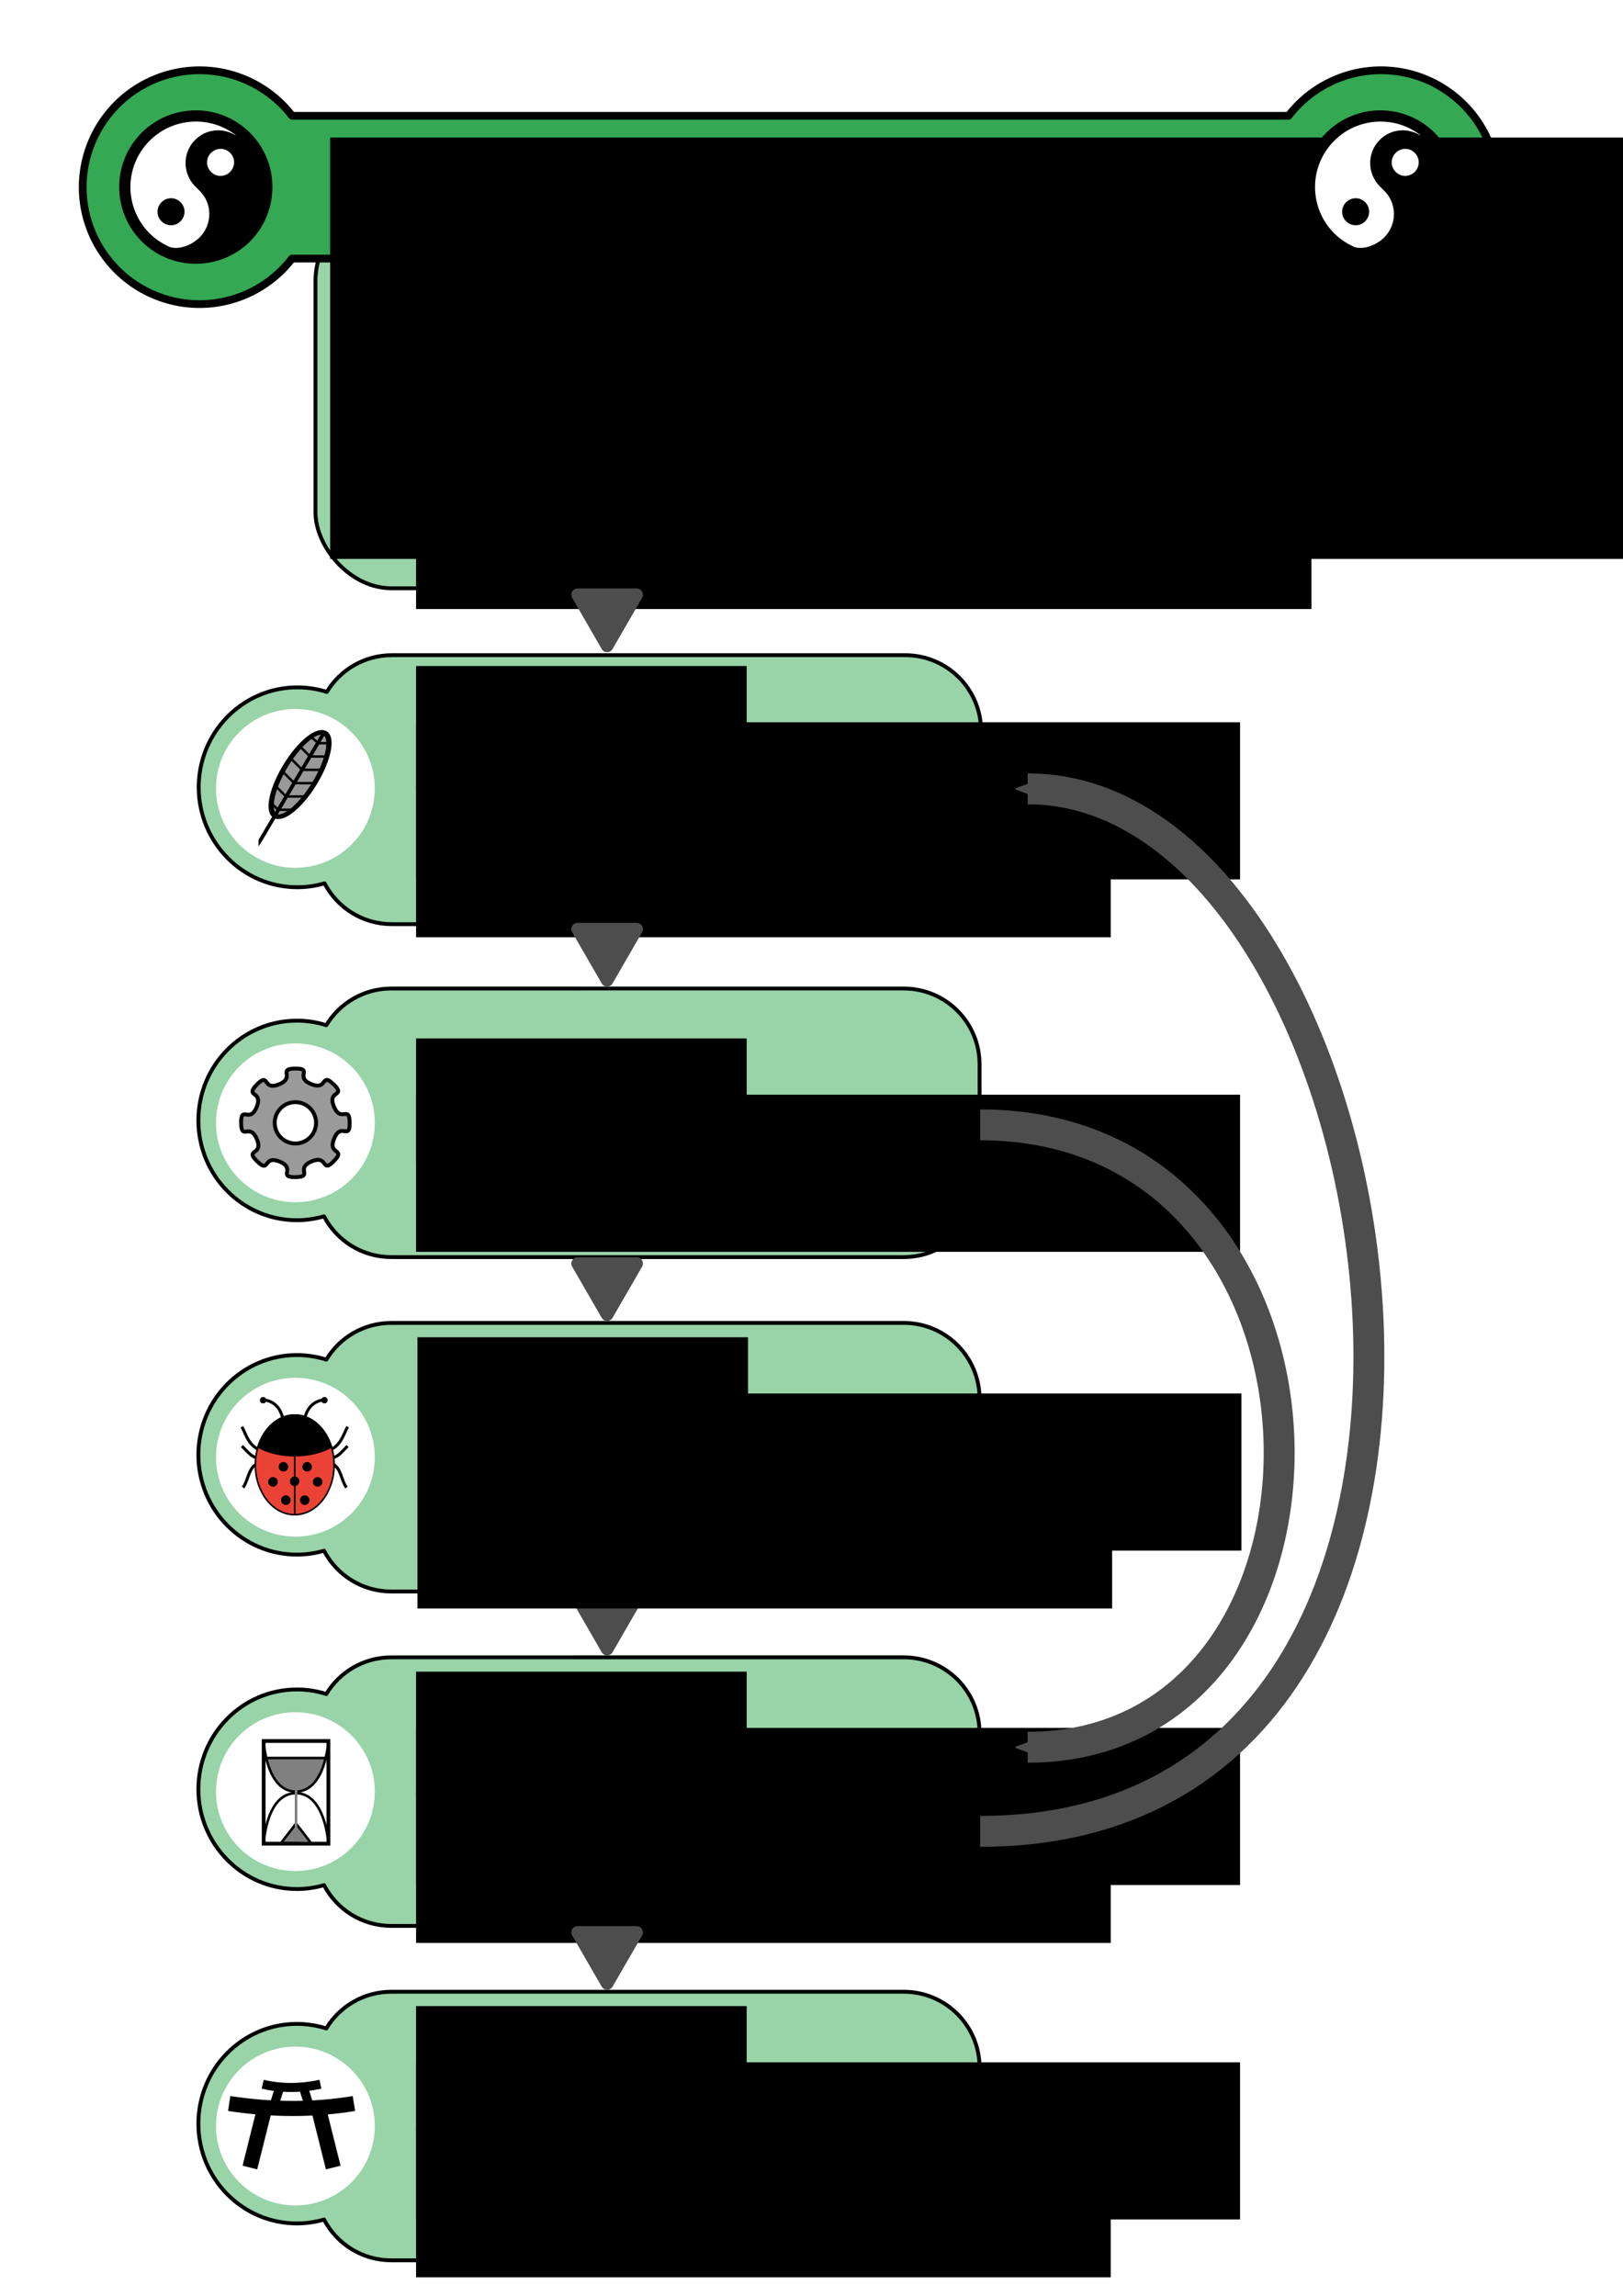 <?xml version="1.0" encoding="UTF-8" standalone="no"?>
<!-- Created with Inkscape (http://www.inkscape.org/) -->

<svg
   xmlns:dc="http://purl.org/dc/elements/1.1/"
   xmlns:cc="http://creativecommons.org/ns#"
   xmlns:rdf="http://www.w3.org/1999/02/22-rdf-syntax-ns#"
   xmlns:svg="http://www.w3.org/2000/svg"
   xmlns="http://www.w3.org/2000/svg"
   xmlns:sodipodi="http://sodipodi.sourceforge.net/DTD/sodipodi-0.dtd"
   xmlns:inkscape="http://www.inkscape.org/namespaces/inkscape"
   width="210mm"
   height="297mm"
   viewBox="0 0 210 297"
   version="1.1"
   id="svg1642"
   inkscape:version="0.92.5 (2060ec1f9f, 2020-04-08)"
   sodipodi:docname="zen_live_code.svg"
   inkscape:export-filename="/home/kristian/projects/online_teaching_survival_guide/images/zen_live_code.png"
   inkscape:export-xdpi="145.14"
   inkscape:export-ydpi="145.14">
  <defs
     id="defs1636">
    <marker
       inkscape:stockid="Arrow2Send"
       orient="auto"
       refY="0.0"
       refX="0.0"
       id="marker8808"
       style="overflow:visible;"
       inkscape:isstock="true">
      <path
         id="path8806"
         style="fill-rule:evenodd;stroke-width:0.625;stroke-linejoin:round;stroke:#4d4d4d;stroke-opacity:1;fill:#4d4d4d;fill-opacity:1"
         d="M 8.719,4.034 L -2.207,0.016 L 8.719,-4.002 C 6.973,-1.63 6.983,1.616 8.719,4.034 z "
         transform="scale(0.3) rotate(180) translate(-2.3,0)" />
    </marker>
    <marker
       inkscape:stockid="Arrow2Send"
       orient="auto"
       refY="0.0"
       refX="0.0"
       id="marker7002"
       style="overflow:visible;"
       inkscape:isstock="true">
      <path
         id="path7000"
         style="fill-rule:evenodd;stroke-width:0.625;stroke-linejoin:round;stroke:#4d4d4d;stroke-opacity:1;fill:#4d4d4d;fill-opacity:1"
         d="M 8.719,4.034 L -2.207,0.016 L 8.719,-4.002 C 6.973,-1.63 6.983,1.616 8.719,4.034 z "
         transform="scale(0.3) rotate(180) translate(-2.3,0)" />
    </marker>
    <marker
       inkscape:stockid="Arrow2Mend"
       orient="auto"
       refY="0.0"
       refX="0.0"
       id="Arrow2Mend"
       style="overflow:visible;"
       inkscape:isstock="true">
      <path
         id="path3723"
         style="fill-rule:evenodd;stroke-width:0.625;stroke-linejoin:round;stroke:#000000;stroke-opacity:1;fill:#000000;fill-opacity:1"
         d="M 8.719,4.034 L -2.207,0.016 L 8.719,-4.002 C 6.973,-1.63 6.983,1.616 8.719,4.034 z "
         transform="scale(0.6) rotate(180) translate(0,0)" />
    </marker>
  </defs>
  <sodipodi:namedview
     id="base"
     pagecolor="#ffffff"
     bordercolor="#666666"
     borderopacity="1.0"
     inkscape:pageopacity="0.0"
     inkscape:pageshadow="2"
     inkscape:zoom="0.49497475"
     inkscape:cx="137.87738"
     inkscape:cy="476.91359"
     inkscape:document-units="mm"
     inkscape:current-layer="layer1"
     showgrid="false"
     inkscape:window-width="1848"
     inkscape:window-height="1016"
     inkscape:window-x="72"
     inkscape:window-y="27"
     inkscape:window-maximized="1" />
  <g
     inkscape:label="Layer 1"
     inkscape:groupmode="layer"
     id="layer1">
    <path
       sodipodi:type="star"
       style="fill:#4d4d4d;fill-opacity:1;stroke:#4d4d4d;stroke-width:1.612;stroke-linecap:round;stroke-linejoin:round;stroke-miterlimit:4;stroke-dasharray:none;stroke-dashoffset:0;stroke-opacity:1"
       id="path10904"
       sodipodi:sides="3"
       sodipodi:cx="78.557396"
       sodipodi:cy="208.92792"
       sodipodi:r1="4.4195652"
       sodipodi:r2="2.2097826"
       sodipodi:arg1="1.5707963"
       sodipodi:arg2="2.6179939"
       inkscape:flatsided="true"
       inkscape:rounded="0"
       inkscape:randomized="0"
       d="m 78.557,213.347 -3.827,-6.629 7.655,0 z"
       inkscape:transform-center-x="-4.4521409e-06"
       inkscape:transform-center-y="1.0800272" />
    <g
       id="g3484"
       transform="translate(0,-6.9936115e-6)">
      <rect
         ry="9.819"
         y="26.523"
         x="40.821"
         height="49.578"
         width="122.543"
         id="rect2872"
         style="fill:#34a853;fill-opacity:0.502;stroke:#000000;stroke-width:0.5;stroke-linecap:round;stroke-linejoin:round;stroke-miterlimit:4;stroke-dasharray:none;stroke-dashoffset:0;stroke-opacity:1" />
      <g
         id="g3502"
         transform="translate(0,-7.617)">
        <flowRoot
           xml:space="preserve"
           id="flowRoot2874"
           style="font-style:normal;font-weight:normal;font-size:40px;line-height:1.25;font-family:sans-serif;letter-spacing:0px;word-spacing:0px;fill:#000000;fill-opacity:1;stroke:none"
           transform="matrix(0.265,0,0,0.265,3.39,-2.74)"><flowRegion
             id="flowRegion2876"><rect
               id="rect2878"
               width="161.429"
               height="61.071"
               x="190.357"
               y="173.234" /></flowRegion><flowPara
             id="flowPara2880"
             style="font-weight:bold;font-size:21.333px">Start</flowPara></flowRoot>        <flowRoot
           transform="matrix(0.265,0,0,0.265,3.39,4.536)"
           style="font-style:normal;font-weight:normal;font-size:40px;line-height:1.25;font-family:sans-serif;letter-spacing:0px;word-spacing:0px;fill:#000000;fill-opacity:1;stroke:none"
           id="flowRoot2888"
           xml:space="preserve"><flowRegion
             id="flowRegion2884"><rect
               y="173.234"
               x="190.357"
               height="76.706"
               width="402.33"
               id="rect2882" /></flowRegion><flowPara
             style="font-weight:normal;font-size:21.333px"
             id="flowPara2886">with an empty or incomplete</flowPara></flowRoot>        <flowRoot
           xml:space="preserve"
           id="flowRoot2896"
           style="font-style:normal;font-weight:normal;font-size:40px;line-height:1.25;font-family:sans-serif;letter-spacing:0px;word-spacing:0px;fill:#000000;fill-opacity:1;stroke:none"
           transform="matrix(0.265,0,0,0.265,3.39,12.827)"><flowRegion
             id="flowRegion2892"><rect
               id="rect2890"
               width="339.195"
               height="73.676"
               x="190.357"
               y="173.234" /></flowRegion><flowPara
             id="flowPara2894"
             style="font-weight:normal;font-size:21.333px">program file / notebook.</flowPara></flowRoot>        <flowRoot
           transform="matrix(0.265,0,0,0.265,3.39,20.572)"
           style="font-style:normal;font-weight:normal;font-size:40px;line-height:1.25;font-family:sans-serif;letter-spacing:0px;word-spacing:0px;fill:#000000;fill-opacity:1;stroke:none"
           id="flowRoot2904"
           xml:space="preserve"><flowRegion
             id="flowRegion2900"><rect
               y="173.234"
               x="190.357"
               height="75.191"
               width="437.18"
               id="rect2898" /></flowRegion><flowPara
             style="font-weight:normal;font-size:21.333px"
             id="flowPara2902">Share code + data with students.</flowPara></flowRoot>      </g>
    </g>
    <path
       style="fill:#34a853;fill-opacity:1;stroke:#000000;stroke-width:3.78;stroke-linecap:round;stroke-linejoin:round;stroke-miterlimit:4;stroke-dasharray:none;stroke-dashoffset:0;stroke-opacity:1"
       d="M 97.463 34.311 A 57.074 57.074 0 0 0 40.389 91.385 A 57.074 57.074 0 0 0 97.463 148.457 A 57.074 57.074 0 0 0 142.572 126.234 L 629.104 126.234 A 57.074 57.074 0 0 0 674.26 148.457 A 57.074 57.074 0 0 0 731.332 91.385 A 57.074 57.074 0 0 0 674.26 34.311 A 57.074 57.074 0 0 0 629.15 56.533 L 142.619 56.533 A 57.074 57.074 0 0 0 97.463 34.311 z "
       transform="scale(0.265)"
       id="rect2200" />
    <flowRoot
       xml:space="preserve"
       id="flowRoot2190"
       style="font-style:normal;font-weight:normal;font-size:40px;line-height:1.25;font-family:sans-serif;letter-spacing:0px;word-spacing:0px;fill:#000000;fill-opacity:1;stroke:none"
       transform="matrix(0.265,0,0,0.265,38.932,4.249)"><flowRegion
         id="flowRegion2192"><rect
           id="rect2194"
           width="751.429"
           height="205.714"
           x="14.286"
           y="51.091" /></flowRegion><flowPara
         id="flowPara2196"
         style="font-weight:bold;font-size:32px">Zen Guide to Live Coding</flowPara></flowRoot>    <g
       id="g2860"
       transform="translate(1.134,-43.012)">
      <ellipse
         cy="67.176"
         cx="177.479"
         id="path2854"
         style="fill:#ffffff;fill-opacity:1;stroke:none;stroke-width:0.984;stroke-linecap:round;stroke-linejoin:round;stroke-miterlimit:4;stroke-dasharray:none;stroke-dashoffset:0;stroke-opacity:1"
         rx="9.543"
         ry="9.661" />
      <g
         id="g2277"
         transform="matrix(0.265,0,0,0.265,164.242,53.908)">
        <path
           id="path2273"
           d="m 33.2,57.6 c -2.6,2.6 -2.6,6.8 0,9.3 2.6,2.6 6.8,2.6 9.3,0 2.6,-2.6 2.6,-6.8 0,-9.3 C 40,55 35.8,55 33.2,57.6 Z"
           inkscape:connector-curvature="0" />
        <path
           id="path2275"
           d="m 23.5,23.7 c -14.6,14.6 -14.6,38.3 0,53 14.6,14.6 38.3,14.6 53,0 C 91,62 91,38.3 76.4,23.7 61.8,9.1 38.1,9.1 23.5,23.7 Z m 43.2,19.1 c -2.6,2.6 -6.8,2.6 -9.3,0 -2.6,-2.6 -2.6,-6.8 0,-9.3 2.6,-2.6 6.8,-2.6 9.3,0 2.6,2.5 2.6,6.7 0,9.3 z M 49.6,27.2 c -6.2,6.2 -6.2,16.3 0,22.6 0.4,0.4 1.9,1.9 2.3,2.3 6.2,6.2 6.2,16.3 0,22.6 -3.9,3.9 -10.1,6.2 -14.6,4.8 -3.6,-1.6 -7,-3.8 -9.9,-6.7 -12.5,-12.5 -12.5,-32.7 0,-45.2 11.5,-11.5 29.5,-12.4 42,-2.8 l -0.1,0.1 C 63.1,21.1 54.9,21.8 49.6,27.2 Z"
           inkscape:connector-curvature="0" />
      </g>
    </g>
    <g
       transform="translate(-152.145,-43.012)"
       id="g2870">
      <ellipse
         ry="9.661"
         rx="9.543"
         style="fill:#ffffff;fill-opacity:1;stroke:none;stroke-width:0.984;stroke-linecap:round;stroke-linejoin:round;stroke-miterlimit:4;stroke-dasharray:none;stroke-dashoffset:0;stroke-opacity:1"
         id="ellipse2862"
         cx="177.479"
         cy="67.176" />
      <g
         transform="matrix(0.265,0,0,0.265,164.242,53.908)"
         id="g2868">
        <path
           inkscape:connector-curvature="0"
           d="m 33.2,57.6 c -2.6,2.6 -2.6,6.8 0,9.3 2.6,2.6 6.8,2.6 9.3,0 2.6,-2.6 2.6,-6.8 0,-9.3 C 40,55 35.8,55 33.2,57.6 Z"
           id="path2864" />
        <path
           inkscape:connector-curvature="0"
           d="m 23.5,23.7 c -14.6,14.6 -14.6,38.3 0,53 14.6,14.6 38.3,14.6 53,0 C 91,62 91,38.3 76.4,23.7 61.8,9.1 38.1,9.1 23.5,23.7 Z m 43.2,19.1 c -2.6,2.6 -6.8,2.6 -9.3,0 -2.6,-2.6 -2.6,-6.8 0,-9.3 2.6,-2.6 6.8,-2.6 9.3,0 2.6,2.5 2.6,6.7 0,9.3 z M 49.6,27.2 c -6.2,6.2 -6.2,16.3 0,22.6 0.4,0.4 1.9,1.9 2.3,2.3 6.2,6.2 6.2,16.3 0,22.6 -3.9,3.9 -10.1,6.2 -14.6,4.8 -3.6,-1.6 -7,-3.8 -9.9,-6.7 -12.5,-12.5 -12.5,-32.7 0,-45.2 11.5,-11.5 29.5,-12.4 42,-2.8 l -0.1,0.1 C 63.1,21.1 54.9,21.8 49.6,27.2 Z"
           id="path2866" />
      </g>
    </g>
    <g
       id="g3381"
       transform="translate(0,0.062)">
      <path
         style="fill:#34a853;fill-opacity:0.502;stroke:#000000;stroke-width:0.5;stroke-linecap:round;stroke-linejoin:round;stroke-miterlimit:4;stroke-dasharray:none;stroke-dashoffset:0;stroke-opacity:1"
         d="m 50.64,127.819 c -3.581,0 -6.702,1.898 -8.418,4.747 -1.231,-0.39 -2.513,-0.589 -3.803,-0.59 -7.041,2e-4 -12.75,5.779 -12.75,12.908 -2.61e-4,7.129 5.708,12.908 12.75,12.908 1.187,-0.002 2.368,-0.171 3.509,-0.504 1.635,3.139 4.913,5.275 8.711,5.275 h 66.288 c 5.44,0 9.82,-4.38 9.82,-9.82 v -15.106 c 0,-5.44 -4.38,-9.819 -9.82,-9.819 z"
         id="path3310"
         inkscape:connector-curvature="0"
         sodipodi:nodetypes="scccccssssss" />
      <g
         transform="translate(0,9.243)"
         id="g3320">
        <flowRoot
           xml:space="preserve"
           id="flowRoot2965"
           style="font-style:normal;font-weight:normal;font-size:40px;line-height:1.25;font-family:sans-serif;letter-spacing:0px;word-spacing:0px;fill:#000000;fill-opacity:1;stroke:none"
           transform="matrix(0.265,0,0,0.265,3.39,79.128)"><flowRegion
             id="flowRegion2961"><rect
               id="rect2959"
               width="161.429"
               height="61.071"
               x="190.357"
               y="173.234" /></flowRegion><flowPara
             id="flowPara2963"
             style="font-weight:bold;font-size:21.333px">Run</flowPara></flowRoot>        <flowRoot
           transform="matrix(0.265,0,0,0.265,3.39,86.404)"
           style="font-style:normal;font-weight:normal;font-size:40px;line-height:1.25;font-family:sans-serif;letter-spacing:0px;word-spacing:0px;fill:#000000;fill-opacity:1;stroke:none"
           id="flowRoot2973"
           xml:space="preserve"><flowRegion
             id="flowRegion2969"><rect
               y="173.234"
               x="190.357"
               height="76.706"
               width="402.33"
               id="rect2967" /></flowRegion><flowPara
             style="font-weight:normal;font-size:21.333px"
             id="flowPara2971">Execute the code.</flowPara></flowRoot>      </g>
      <circle
         r="9.998"
         cy="145.191"
         cx="38.22"
         id="path3338"
         style="fill:#ffffff;fill-opacity:1;stroke:#ffffff;stroke-width:0.55;stroke-linecap:round;stroke-linejoin:round;stroke-miterlimit:4;stroke-dasharray:none;stroke-dashoffset:0;stroke-opacity:1" />
      <path
         inkscape:connector-curvature="0"
         id="path5862"
         d="m 38.22,138.175 c -2.386,0.025 0.079,1.127 -2.125,2.04 -2.124,0.88 -1.23,-1.627 -2.839,0.016 -1.669,1.705 0.853,0.741 -0.06,2.945 -0.88,2.124 -2.02,-0.28 -1.996,2.019 0.025,2.386 1.127,-0.079 2.04,2.125 0.88,2.124 -1.627,1.23 0.016,2.839 1.705,1.669 0.741,-0.853 2.945,0.06 2.124,0.88 -0.28,2.02 2.019,1.996 2.386,-0.025 -0.079,-1.127 2.125,-2.039 2.124,-0.88 1.23,1.627 2.839,-0.016 1.669,-1.705 -0.853,-0.741 0.06,-2.945 0.88,-2.124 2.02,0.28 1.996,-2.019 -0.025,-2.386 -1.127,0.079 -2.04,-2.125 -0.88,-2.124 1.627,-1.23 -0.016,-2.839 -1.705,-1.669 -0.741,0.853 -2.945,-0.06 -2.124,-0.88 0.28,-2.02 -2.019,-1.996 z m 0,4.346 a 2.673,2.673 0 0 1 2.673,2.673 2.673,2.673 0 0 1 -2.673,2.673 2.673,2.673 0 0 1 -2.673,-2.673 2.673,2.673 0 0 1 2.673,-2.673 z"
         style="opacity:0.99;fill:#999999;fill-opacity:1;stroke:#000000;stroke-width:0.505;stroke-linecap:round;stroke-miterlimit:4;stroke-dasharray:none;stroke-dashoffset:0" />
    </g>
    <g
       id="g3413"
       transform="translate(0,-3.911)">
      <path
         sodipodi:nodetypes="scccccssssss"
         inkscape:connector-curvature="0"
         id="ellipse3103"
         transform="scale(0.265)"
         d="m 191.396,334.602 c -13.535,0 -25.332,7.174 -31.814,17.941 -4.652,-1.475 -9.498,-2.226 -14.373,-2.229 -26.613,7.5e-4 -48.187,21.842 -48.187,48.785 -9.89e-4,26.944 21.573,48.786 48.187,48.787 4.487,-0.006 8.952,-0.647 13.264,-1.904 6.179,11.866 18.57,19.938 32.924,19.938 h 250.537 c 20.561,0 37.113,-16.553 37.113,-37.113 v -57.094 c 0,-20.561 -16.553,-37.111 -37.113,-37.111 z"
         style="fill:#34a853;fill-opacity:0.502;stroke:#000000;stroke-width:1.89;stroke-linecap:round;stroke-linejoin:round;stroke-miterlimit:4;stroke-dasharray:none;stroke-dashoffset:0;stroke-opacity:1" />
      <flowRoot
         xml:space="preserve"
         id="flowRoot2933"
         style="font-style:normal;font-weight:normal;font-size:40px;line-height:1.25;font-family:sans-serif;letter-spacing:0px;word-spacing:0px;fill:#000000;fill-opacity:1;stroke:none"
         transform="matrix(0.265,0,0,0.265,3.39,44.165)"><flowRegion
           id="flowRegion2929"><rect
             id="rect2927"
             width="161.429"
             height="61.071"
             x="190.357"
             y="173.234" /></flowRegion><flowPara
           id="flowPara2931"
           style="font-weight:bold;font-size:21.333px">Write</flowPara></flowRoot>      <flowRoot
         transform="matrix(0.265,0,0,0.265,3.39,51.442)"
         style="font-style:normal;font-weight:normal;font-size:40px;line-height:1.25;font-family:sans-serif;letter-spacing:0px;word-spacing:0px;fill:#000000;fill-opacity:1;stroke:none"
         id="flowRoot2941"
         xml:space="preserve"><flowRegion
           id="flowRegion2937"><rect
             y="173.234"
             x="190.357"
             height="76.706"
             width="402.33"
             id="rect2935" /></flowRegion><flowPara
           style="font-weight:normal;font-size:21.333px"
           id="flowPara2939">1-3 lines of code.</flowPara></flowRoot>      <flowRoot
         xml:space="preserve"
         id="flowRoot2949"
         style="font-style:normal;font-weight:normal;font-size:40px;line-height:1.25;font-family:sans-serif;letter-spacing:0px;word-spacing:0px;fill:#000000;fill-opacity:1;stroke:none"
         transform="matrix(0.265,0,0,0.265,3.39,59.733)"><flowRegion
           id="flowRegion2945"><rect
             id="rect2943"
             width="339.195"
             height="73.676"
             x="190.357"
             y="173.234" /></flowRegion><flowPara
           id="flowPara2947"
           style="font-weight:normal;font-size:21.333px">Explain what you do.</flowPara></flowRoot>      <circle
         style="fill:#ffffff;fill-opacity:1;stroke:#ffffff;stroke-width:0.55;stroke-linecap:round;stroke-linejoin:round;stroke-miterlimit:4;stroke-dasharray:none;stroke-dashoffset:0;stroke-opacity:1"
         id="circle3340"
         cx="38.22"
         cy="105.902"
         r="9.998" />
      <g
         id="g5489"
         transform="matrix(0.083,0,0,0.083,-37.106,89.753)">
        <ellipse
           transform="matrix(0.498,-0.867,0.938,0.347,0,0)"
           id="path3870"
           style="fill:#999999;stroke:#000000;stroke-width:7.695"
           cx="157.386"
           cy="891.744"
           rx="75.06"
           ry="26.83" />
        <path
           sodipodi:nodetypes="cc"
           inkscape:connector-curvature="0"
           id="path3868"
           d="M 852.507,276.2 951.908,108.133"
           style="fill:none;stroke:#000000;stroke-width:5.731;stroke-linecap:butt;stroke-linejoin:round;stroke-opacity:1;marker-start:none" />
        <path
           inkscape:connector-curvature="0"
           id="path3872"
           d="m 943.407,124.139 h 14.589"
           style="fill:none;stroke:#000000;stroke-width:3.821;stroke-linecap:butt;stroke-linejoin:miter;stroke-opacity:1" />
        <path
           inkscape:connector-curvature="0"
           id="path3874"
           d="m 930.501,144.9 h 24.128"
           style="fill:none;stroke:#000000;stroke-width:3.821;stroke-linecap:butt;stroke-linejoin:miter;stroke-opacity:1" />
        <path
           inkscape:connector-curvature="0"
           id="path3876"
           d="m 918.157,165.661 h 29.846"
           style="fill:none;stroke:#000000;stroke-width:3.821;stroke-linecap:butt;stroke-linejoin:miter;stroke-opacity:1" />
        <path
           inkscape:connector-curvature="0"
           id="path3878"
           d="m 905.812,186.422 h 31.393"
           style="fill:none;stroke:#000000;stroke-width:3.821;stroke-linecap:butt;stroke-linejoin:miter;stroke-opacity:1" />
        <path
           inkscape:connector-curvature="0"
           id="path3880"
           d="m 892.907,207.183 h 29.146"
           style="fill:none;stroke:#000000;stroke-width:3.821;stroke-linecap:butt;stroke-linejoin:miter;stroke-opacity:1" />
        <path
           inkscape:connector-curvature="0"
           id="path3882"
           d="m 880.562,227.944 h 23.088"
           style="fill:none;stroke:#000000;stroke-width:3.821;stroke-linecap:butt;stroke-linejoin:miter;stroke-opacity:1" />
        <path
           inkscape:connector-curvature="0"
           id="path3884"
           d="m 943.407,124.139 -11.783,-9.96"
           style="fill:none;stroke:#000000;stroke-width:3.821;stroke-linecap:butt;stroke-linejoin:miter;stroke-opacity:1" />
        <path
           inkscape:connector-curvature="0"
           id="path3886"
           d="M 930.501,144.9 914.79,129.189"
           style="fill:none;stroke:#000000;stroke-width:3.821;stroke-linecap:butt;stroke-linejoin:miter;stroke-opacity:1" />
        <path
           inkscape:connector-curvature="0"
           id="path3888"
           d="M 918.157,165.661 900.201,147.706"
           style="fill:none;stroke:#000000;stroke-width:3.821;stroke-linecap:butt;stroke-linejoin:miter;stroke-opacity:1" />
        <path
           inkscape:connector-curvature="0"
           id="path3890"
           d="M 905.812,186.422 887.716,168.326"
           style="fill:none;stroke:#000000;stroke-width:3.821;stroke-linecap:butt;stroke-linejoin:miter;stroke-opacity:1" />
        <path
           inkscape:connector-curvature="0"
           id="path3892"
           d="M 892.907,207.183 876.634,190.911"
           style="fill:none;stroke:#000000;stroke-width:3.821;stroke-linecap:butt;stroke-linejoin:miter;stroke-opacity:1" />
        <path
           inkscape:connector-curvature="0"
           id="path3894"
           d="m 880.562,227.944 -10.661,-10.661"
           style="fill:none;stroke:#000000;stroke-width:3.821;stroke-linecap:butt;stroke-linejoin:miter;stroke-opacity:1" />
        <path
           sodipodi:nodetypes="ccc"
           inkscape:connector-curvature="0"
           id="path5487"
           d="m 855.024,277.584 -4.961,7.39 V 274.708"
           style="fill:#000000;stroke:none;stroke-width:1.067" />
      </g>
    </g>
    <g
       id="g3367"
       transform="translate(0,46.897)">
      <path
         sodipodi:nodetypes="scccccssssss"
         inkscape:connector-curvature="0"
         id="path3322"
         d="m 50.64,167.506 c -3.581,0 -6.702,1.898 -8.418,4.747 -1.231,-0.39 -2.513,-0.589 -3.803,-0.59 -7.041,2e-4 -12.75,5.779 -12.75,12.908 -2.61e-4,7.129 5.708,12.908 12.75,12.908 1.187,-0.002 2.368,-0.171 3.509,-0.504 1.635,3.139 4.913,5.275 8.711,5.275 h 66.288 c 5.44,0 9.82,-4.38 9.82,-9.82 v -15.106 c 0,-5.44 -4.38,-9.819 -9.82,-9.819 z"
         style="fill:#34a853;fill-opacity:0.502;stroke:#000000;stroke-width:0.5;stroke-linecap:round;stroke-linejoin:round;stroke-miterlimit:4;stroke-dasharray:none;stroke-dashoffset:0;stroke-opacity:1" />
      <g
         transform="translate(0,12.47)"
         id="g3336">
        <flowRoot
           xml:space="preserve"
           id="flowRoot2989"
           style="font-style:normal;font-weight:normal;font-size:40px;line-height:1.25;font-family:sans-serif;letter-spacing:0px;word-spacing:0px;fill:#000000;fill-opacity:1;stroke:none"
           transform="matrix(0.265,0,0,0.265,3.39,110.983)"><flowRegion
             id="flowRegion2985"><rect
               id="rect2983"
               width="161.429"
               height="61.071"
               x="190.357"
               y="173.234" /></flowRegion><flowPara
             id="flowPara2987"
             style="font-weight:bold;font-size:21.333px">Wait</flowPara></flowRoot>        <flowRoot
           transform="matrix(0.265,0,0,0.265,3.39,118.259)"
           style="font-style:normal;font-weight:normal;font-size:40px;line-height:1.25;font-family:sans-serif;letter-spacing:0px;word-spacing:0px;fill:#000000;fill-opacity:1;stroke:none"
           id="flowRoot2997"
           xml:space="preserve"><flowRegion
             id="flowRegion2993"><rect
               y="173.234"
               x="190.357"
               height="76.706"
               width="402.33"
               id="rect2991" /></flowRegion><flowPara
             style="font-weight:normal;font-size:21.333px"
             id="flowPara2995">let students catch up</flowPara></flowRoot>        <flowRoot
           xml:space="preserve"
           id="flowRoot3005"
           style="font-style:normal;font-weight:normal;font-size:40px;line-height:1.25;font-family:sans-serif;letter-spacing:0px;word-spacing:0px;fill:#000000;fill-opacity:1;stroke:none"
           transform="matrix(0.265,0,0,0.265,3.39,126.551)"><flowRegion
             id="flowRegion3001"><rect
               id="rect2999"
               width="339.195"
               height="73.676"
               x="190.357"
               y="173.234" /></flowRegion><flowPara
             id="flowPara3003"
             style="font-weight:normal;font-size:21.333px">answer questions</flowPara></flowRoot>      </g>
      <circle
         style="fill:#ffffff;fill-opacity:1;stroke:#ffffff;stroke-width:0.55;stroke-linecap:round;stroke-linejoin:round;stroke-miterlimit:4;stroke-dasharray:none;stroke-dashoffset:0;stroke-opacity:1"
         id="circle3342"
         cx="38.22"
         cy="184.878"
         r="9.998" />
      <g
         inkscape:export-ydpi="150.2869"
         inkscape:export-xdpi="150.2869"
         inkscape:export-filename="/home/krother/Desktop/Academis/pictures/icons/time_management.png"
         transform="matrix(0.116,0,0,0.116,-23.754,115.146)"
         id="g4081">
        <rect
           inkscape:export-ydpi="150.2869"
           inkscape:export-xdpi="150.2869"
           inkscape:export-filename="/home/krother/Desktop/Academis/pictures/icons/time_management.png"
           y="544.712"
           x="498.881"
           height="114.484"
           width="72.192"
           id="rect4083"
           style="fill:none;stroke:#000000;stroke-width:4.238;stroke-linecap:round;stroke-miterlimit:4;stroke-dasharray:none;stroke-dashoffset:0;stroke-opacity:1" />
        <path
           inkscape:export-ydpi="150.2869"
           inkscape:export-xdpi="150.2869"
           inkscape:export-filename="/home/krother/Desktop/Academis/pictures/icons/time_management.png"
           sodipodi:nodetypes="cccc"
           inkscape:connector-curvature="0"
           id="path4093"
           d="m 502.148,564.542 h 65.628 c -8.503,26.548 -19.75,35.417 -32.577,34.864 -12.989,0.532 -24.522,-7.907 -33.05,-34.864 z"
           style="fill:#808080;stroke:none;stroke-width:1.067" />
        <path
           inkscape:export-ydpi="150.2869"
           inkscape:export-xdpi="150.2869"
           inkscape:export-filename="/home/krother/Desktop/Academis/pictures/icons/time_management.png"
           sodipodi:nodetypes="czc"
           inkscape:connector-curvature="0"
           id="path4085"
           d="m 571.073,544.712 c 0,0 -3.223,56.442 -36.365,56.299 -33.143,-0.143 -35.827,-56.299 -35.827,-56.299"
           style="fill:none;stroke:#000000;stroke-width:2.825;stroke-linecap:butt;stroke-linejoin:miter;stroke-opacity:1" />
        <path
           inkscape:export-ydpi="150.2869"
           inkscape:export-xdpi="150.2869"
           inkscape:export-filename="/home/krother/Desktop/Academis/pictures/icons/time_management.png"
           style="fill:none;stroke:#000000;stroke-width:2.825;stroke-linecap:butt;stroke-linejoin:miter;stroke-opacity:1"
           d="m 571.073,659.196 c 0,0 -3.223,-56.442 -36.365,-56.299 -33.143,0.143 -35.827,56.299 -35.827,56.299"
           id="path4087"
           inkscape:connector-curvature="0"
           sodipodi:nodetypes="czc" />
        <path
           inkscape:export-ydpi="150.2869"
           inkscape:export-xdpi="150.2869"
           inkscape:export-filename="/home/krother/Desktop/Academis/pictures/icons/time_management.png"
           sodipodi:nodetypes="ccsc"
           inkscape:connector-curvature="0"
           id="path4089"
           d="m 518.394,658.329 16.583,-21.524 c 0,0 17.322,22.095 16.56,21.905 -0.762,-0.19 -33.143,-0.381 -33.143,-0.381 z"
           style="fill:#808080;stroke:#000000;stroke-width:2.825;stroke-linecap:butt;stroke-linejoin:miter;stroke-opacity:1" />
        <path
           inkscape:export-ydpi="150.2869"
           inkscape:export-xdpi="150.2869"
           inkscape:export-filename="/home/krother/Desktop/Academis/pictures/icons/time_management.png"
           sodipodi:nodetypes="cc"
           inkscape:connector-curvature="0"
           id="path4091"
           d="M 534.977,640.731 V 597.491"
           style="fill:#808080;stroke:#808080;stroke-width:2.825;stroke-linecap:butt;stroke-linejoin:miter;stroke-opacity:1" />
        <path
           inkscape:export-ydpi="150.2869"
           inkscape:export-xdpi="150.2869"
           inkscape:export-filename="/home/krother/Desktop/Academis/pictures/icons/time_management.png"
           style="fill:#808080;stroke:#000000;stroke-width:2.842;stroke-linecap:butt;stroke-linejoin:miter;stroke-opacity:1"
           d="m 502.482,563.671 h 64.465"
           id="path4038"
           inkscape:connector-curvature="0"
           sodipodi:nodetypes="cc" />
      </g>
    </g>
    <g
       id="g3544"
       transform="translate(-47.814,0.045)">
      <path
         sodipodi:nodetypes="scccccssssss"
         inkscape:connector-curvature="0"
         id="path3415"
         d="m 98.454,171.097 c -3.581,0 -6.702,1.898 -8.418,4.747 -1.231,-0.39 -2.513,-0.589 -3.803,-0.59 -7.041,2e-4 -12.75,5.779 -12.75,12.908 -2.61e-4,7.129 5.708,12.908 12.75,12.908 1.187,-0.002 2.368,-0.171 3.509,-0.504 1.635,3.139 4.913,5.275 8.711,5.275 h 66.288 c 5.44,0 9.82,-4.38 9.82,-9.82 v -15.106 c 0,-5.44 -4.38,-9.819 -9.82,-9.819 z"
         style="fill:#34a853;fill-opacity:0.502;stroke:#000000;stroke-width:0.5;stroke-linecap:round;stroke-linejoin:round;stroke-miterlimit:4;stroke-dasharray:none;stroke-dashoffset:0;stroke-opacity:1" />
      <g
         transform="translate(-37.266,39.581)"
         id="g3465">
        <flowRoot
           transform="matrix(0.265,0,0,0.265,88.648,87.463)"
           style="font-style:normal;font-weight:normal;font-size:40px;line-height:1.25;font-family:sans-serif;letter-spacing:0px;word-spacing:0px;fill:#000000;fill-opacity:1;stroke:none"
           id="flowRoot3013"
           xml:space="preserve"><flowRegion
             id="flowRegion3009"><rect
               y="173.234"
               x="190.357"
               height="61.071"
               width="161.429"
               id="rect3007" /></flowRegion><flowPara
             style="font-weight:bold;font-size:21.333px"
             id="flowPara3011">Debug</flowPara></flowRoot>        <flowRoot
           xml:space="preserve"
           id="flowRoot3021"
           style="font-style:normal;font-weight:normal;font-size:40px;line-height:1.25;font-family:sans-serif;letter-spacing:0px;word-spacing:0px;fill:#000000;fill-opacity:1;stroke:none"
           transform="matrix(0.265,0,0,0.265,88.648,94.739)"><flowRegion
             id="flowRegion3017"><rect
               id="rect3015"
               width="402.33"
               height="76.706"
               x="190.357"
               y="173.234" /></flowRegion><flowPara
             id="flowPara3019"
             style="font-weight:normal;font-size:21.333px">ask students first</flowPara></flowRoot>        <flowRoot
           transform="matrix(0.265,0,0,0.265,88.648,103.031)"
           style="font-style:normal;font-weight:normal;font-size:40px;line-height:1.25;font-family:sans-serif;letter-spacing:0px;word-spacing:0px;fill:#000000;fill-opacity:1;stroke:none"
           id="flowRoot3029"
           xml:space="preserve"><flowRegion
             id="flowRegion3025"><rect
               y="173.234"
               x="190.357"
               height="73.676"
               width="339.195"
               id="rect3023" /></flowRegion><flowPara
             style="font-weight:normal;font-size:21.333px"
             id="flowPara3027">Show how you fix it</flowPara></flowRoot>      </g>
      <circle
         style="fill:#ffffff;fill-opacity:1;stroke:#ffffff;stroke-width:0.55;stroke-linecap:round;stroke-linejoin:round;stroke-miterlimit:4;stroke-dasharray:none;stroke-dashoffset:0;stroke-opacity:1"
         id="circle3435"
         cx="86.034"
         cy="188.469"
         r="9.998" />
      <g
         inkscape:export-ydpi="300.09076"
         inkscape:export-xdpi="300.09076"
         transform="matrix(0.193,0,0,0.193,9.339,74.048)"
         id="g2125">
        <g
           id="g2083"
           transform="matrix(-1,0,0,1,793.905,0)">
          <path
             style="fill:none;stroke:#000000;stroke-width:2;stroke-linecap:butt;stroke-linejoin:miter;stroke-opacity:1"
             d="m 417.905,589.186 c 9.999,-3.37 11.142,-10.536 14.476,-16.762"
             id="path2077"
             inkscape:connector-curvature="0"
             sodipodi:nodetypes="cc" />
          <path
             style="fill:none;stroke:#000000;stroke-width:2;stroke-linecap:butt;stroke-linejoin:miter;stroke-opacity:1"
             d="m 418.667,592.996 c 6.024,1.817 9.611,-3.675 13.714,-7.619"
             id="path2079"
             inkscape:connector-curvature="0"
             sodipodi:nodetypes="cc" />
          <path
             style="fill:none;stroke:#000000;stroke-width:2;stroke-linecap:butt;stroke-linejoin:miter;stroke-opacity:1"
             d="m 418.286,596.805 c 9.658,-0.623 9.104,10.67 13.333,16.381"
             id="path2081"
             inkscape:connector-curvature="0"
             sodipodi:nodetypes="cc" />
        </g>
        <g
           id="g2091">
          <path
             sodipodi:nodetypes="cc"
             inkscape:connector-curvature="0"
             id="path2085"
             d="m 417.905,589.186 c 9.999,-3.37 11.142,-10.536 14.476,-16.762"
             style="fill:none;stroke:#000000;stroke-width:2;stroke-linecap:butt;stroke-linejoin:miter;stroke-opacity:1" />
          <path
             sodipodi:nodetypes="cc"
             inkscape:connector-curvature="0"
             id="path2087"
             d="m 418.667,592.996 c 6.024,1.817 9.611,-3.675 13.714,-7.619"
             style="fill:none;stroke:#000000;stroke-width:2;stroke-linecap:butt;stroke-linejoin:miter;stroke-opacity:1" />
          <path
             sodipodi:nodetypes="cc"
             inkscape:connector-curvature="0"
             id="path2089"
             d="m 418.286,596.805 c 9.658,-0.623 9.104,10.67 13.333,16.381"
             style="fill:none;stroke:#000000;stroke-width:2;stroke-linecap:butt;stroke-linejoin:miter;stroke-opacity:1" />
        </g>
        <ellipse
           style="fill:#ea4335;fill-opacity:1;stroke:#000000;stroke-width:1.067;stroke-miterlimit:4;stroke-dasharray:none;stroke-dashoffset:0;stroke-opacity:1"
           id="ellipse2093"
           cx="396.94"
           cy="597.998"
           rx="26.399"
           ry="33.402" />
        <path
           style="fill:#000000;fill-opacity:1;stroke:#000000;stroke-width:1.067;stroke-miterlimit:4;stroke-dasharray:none;stroke-dashoffset:0;stroke-opacity:1"
           d="m 396.957,564.581 c -11.243,0 -20.861,8.903 -24.667,21.433 6.54,3.626 15.192,5.833 24.667,5.833 9.473,0 18.094,-2.208 24.633,-5.833 -3.807,-12.526 -13.393,-21.433 -24.633,-21.433 z"
           id="path2095"
           inkscape:connector-curvature="0" />
        <path
           style="fill:none;stroke:#000000;stroke-width:1.067px;stroke-linecap:butt;stroke-linejoin:miter;stroke-opacity:1"
           d="m 396.94,564.595 v 66.805 0"
           id="path2097"
           inkscape:connector-curvature="0" />
        <circle
           style="fill:#000000;fill-opacity:1;stroke:#000000;stroke-width:0.9;stroke-miterlimit:4;stroke-dasharray:none;stroke-dashoffset:0;stroke-opacity:1"
           id="circle2099"
           cx="389.371"
           cy="599.279"
           r="2.75" />
        <circle
           style="fill:#000000;fill-opacity:1;stroke:#000000;stroke-width:0.9;stroke-miterlimit:4;stroke-dasharray:none;stroke-dashoffset:0;stroke-opacity:1"
           id="circle2101"
           cx="382.367"
           cy="609.39"
           r="2.75" />
        <circle
           id="circle2103"
           style="fill:#000000;fill-opacity:1;stroke:#000000;stroke-width:0.9;stroke-miterlimit:4;stroke-dasharray:none;stroke-dashoffset:0;stroke-opacity:1"
           cx="390.987"
           cy="621.629"
           r="2.75" />
        <circle
           transform="scale(-1,1)"
           id="circle2105"
           style="fill:#000000;fill-opacity:1;stroke:#000000;stroke-width:0.9;stroke-miterlimit:4;stroke-dasharray:none;stroke-dashoffset:0;stroke-opacity:1"
           cx="-405.264"
           cy="599.279"
           r="2.75" />
        <circle
           transform="scale(-1,1)"
           id="circle2107"
           style="fill:#000000;fill-opacity:1;stroke:#000000;stroke-width:0.9;stroke-miterlimit:4;stroke-dasharray:none;stroke-dashoffset:0;stroke-opacity:1"
           cx="-412.268"
           cy="609.39"
           r="2.75" />
        <circle
           style="fill:#000000;fill-opacity:1;stroke:#000000;stroke-width:0.9;stroke-miterlimit:4;stroke-dasharray:none;stroke-dashoffset:0;stroke-opacity:1"
           id="circle2109"
           transform="scale(-1,1)"
           cx="-403.648"
           cy="621.629"
           r="2.75" />
        <circle
           style="fill:#000000;fill-opacity:1;stroke:#000000;stroke-width:0.9;stroke-miterlimit:4;stroke-dasharray:none;stroke-dashoffset:0;stroke-opacity:1"
           id="circle2111"
           transform="scale(-1,1)"
           cx="-396.883"
           cy="608.993"
           r="2.75" />
        <g
           id="g2117"
           transform="translate(-1.143,16.381)">
          <path
             sodipodi:nodetypes="cc"
             inkscape:connector-curvature="0"
             id="path2113"
             d="m 378.095,538.139 c 8.433,1.417 11.788,8.431 12.381,15.238"
             style="fill:none;stroke:#000000;stroke-width:2;stroke-linecap:butt;stroke-linejoin:miter;stroke-opacity:1" />
          <circle
             style="fill:#000000;fill-opacity:1;stroke:#000000;stroke-width:0.6;stroke-miterlimit:4;stroke-dasharray:none;stroke-dashoffset:0;stroke-opacity:1"
             id="circle2115"
             cx="376.876"
             cy="538.25"
             r="1.833" />
        </g>
        <g
           id="g2123"
           transform="matrix(-1,0,0,1,793.752,16.381)">
          <path
             style="fill:none;stroke:#000000;stroke-width:2;stroke-linecap:butt;stroke-linejoin:miter;stroke-opacity:1"
             d="m 378.095,538.139 c 8.433,1.417 11.788,8.431 12.381,15.238"
             id="path2119"
             inkscape:connector-curvature="0"
             sodipodi:nodetypes="cc" />
          <circle
             id="circle2121"
             style="fill:#000000;fill-opacity:1;stroke:#000000;stroke-width:0.6;stroke-miterlimit:4;stroke-dasharray:none;stroke-dashoffset:0;stroke-opacity:1"
             cx="376.876"
             cy="538.25"
             r="1.833" />
        </g>
      </g>
    </g>
    <g
       transform="translate(0,90.159)"
       id="g3614">
      <path
         style="fill:#34a853;fill-opacity:0.502;stroke:#000000;stroke-width:0.5;stroke-linecap:round;stroke-linejoin:round;stroke-miterlimit:4;stroke-dasharray:none;stroke-dashoffset:0;stroke-opacity:1"
         d="m 50.64,167.506 c -3.581,0 -6.702,1.898 -8.418,4.747 -1.231,-0.39 -2.513,-0.589 -3.803,-0.59 -7.041,2e-4 -12.75,5.779 -12.75,12.908 -2.61e-4,7.129 5.708,12.908 12.75,12.908 1.187,-0.002 2.368,-0.171 3.509,-0.504 1.635,3.139 4.913,5.275 8.711,5.275 h 66.288 c 5.44,0 9.82,-4.38 9.82,-9.82 v -15.106 c 0,-5.44 -4.38,-9.819 -9.82,-9.819 z"
         id="path3568"
         inkscape:connector-curvature="0"
         sodipodi:nodetypes="scccccssssss" />
      <g
         id="g3594"
         transform="translate(0,12.47)">
        <flowRoot
           transform="matrix(0.265,0,0,0.265,3.39,110.983)"
           style="font-style:normal;font-weight:normal;font-size:40px;line-height:1.25;font-family:sans-serif;letter-spacing:0px;word-spacing:0px;fill:#000000;fill-opacity:1;stroke:none"
           id="flowRoot3576"
           xml:space="preserve"><flowRegion
             id="flowRegion3572"><rect
               y="173.234"
               x="190.357"
               height="61.071"
               width="161.429"
               id="rect3570" /></flowRegion><flowPara
             style="font-weight:bold;font-size:21.333px"
             id="flowPara3574">Finish</flowPara></flowRoot>        <flowRoot
           xml:space="preserve"
           id="flowRoot3584"
           style="font-style:normal;font-weight:normal;font-size:40px;line-height:1.25;font-family:sans-serif;letter-spacing:0px;word-spacing:0px;fill:#000000;fill-opacity:1;stroke:none"
           transform="matrix(0.265,0,0,0.265,3.39,118.259)"><flowRegion
             id="flowRegion3580"><rect
               id="rect3578"
               width="402.33"
               height="76.706"
               x="190.357"
               y="173.234" /></flowRegion><flowPara
             id="flowPara3582"
             style="font-weight:normal;font-size:21.333px">when the time for</flowPara></flowRoot>        <flowRoot
           transform="matrix(0.265,0,0,0.265,3.39,126.551)"
           style="font-style:normal;font-weight:normal;font-size:40px;line-height:1.25;font-family:sans-serif;letter-spacing:0px;word-spacing:0px;fill:#000000;fill-opacity:1;stroke:none"
           id="flowRoot3592"
           xml:space="preserve"><flowRegion
             id="flowRegion3588"><rect
               y="173.234"
               x="190.357"
               height="73.676"
               width="339.195"
               id="rect3586" /></flowRegion><flowPara
             style="font-weight:normal;font-size:21.333px"
             id="flowPara3590">your lesson is up</flowPara></flowRoot>      </g>
      <circle
         r="9.998"
         cy="184.878"
         cx="38.22"
         id="circle3596"
         style="fill:#ffffff;fill-opacity:1;stroke:#ffffff;stroke-width:0.55;stroke-linecap:round;stroke-linejoin:round;stroke-miterlimit:4;stroke-dasharray:none;stroke-dashoffset:0;stroke-opacity:1" />
      <g
         id="g4014"
         transform="matrix(0.07,0,0,0.07,-38.265,155.642)"
         inkscape:export-filename="/home/krother/Desktop/courses/time_management/images/kanban_icons.png"
         inkscape:export-xdpi="150.10434"
         inkscape:export-ydpi="150.10434">
        <path
           sodipodi:nodetypes="cc"
           inkscape:connector-curvature="0"
           id="path3990-0"
           d="m 970.285,376.03 c 77.557,11.817 154.464,12.601 230.584,0"
           style="fill:none;stroke:#000000;stroke-width:27.904;stroke-linecap:butt;stroke-linejoin:miter;stroke-opacity:1" />
        <path
           sodipodi:nodetypes="cc"
           inkscape:connector-curvature="0"
           id="path3992"
           d="m 1032.241,340.465 c 34.075,7.825 68.37,8.002 106.672,0"
           style="fill:none;stroke:#000000;stroke-width:16.742;stroke-linecap:butt;stroke-linejoin:miter;stroke-opacity:1" />
        <g
           transform="translate(-1.078)"
           id="g4010">
          <path
             style="fill:none;stroke:#000000;stroke-width:27.904;stroke-linecap:butt;stroke-linejoin:miter;stroke-opacity:1"
             d="M 1009.614,494.339 1039.784,373.66"
             id="path3994"
             inkscape:connector-curvature="0" />
          <path
             inkscape:connector-curvature="0"
             id="path3996"
             d="M 1163.696,494.339 1133.526,373.66"
             style="fill:none;stroke:#000000;stroke-width:27.904;stroke-linecap:butt;stroke-linejoin:miter;stroke-opacity:1" />
        </g>
        <g
           transform="translate(1.387)"
           id="g4002">
          <path
             style="fill:none;stroke:#000000;stroke-width:16.742;stroke-linecap:butt;stroke-linejoin:miter;stroke-opacity:1"
             d="m 1052.952,375.853 9.143,-28.952"
             id="path3998"
             inkscape:connector-curvature="0" />
          <path
             inkscape:connector-curvature="0"
             id="path4000"
             d="m 1115.429,375.853 -9.143,-28.952"
             style="fill:none;stroke:#000000;stroke-width:16.742;stroke-linecap:butt;stroke-linejoin:miter;stroke-opacity:1" />
        </g>
      </g>
    </g>
    <path
       style="fill:none;stroke:#4d4d4d;stroke-width:4;stroke-linecap:butt;stroke-linejoin:miter;stroke-miterlimit:4;stroke-dasharray:none;stroke-opacity:1;marker-end:url(#marker7002)"
       d="m 126.819,236.918 c 76.503,0 55.127,-134.871 6.147,-134.871"
       id="path6998"
       inkscape:connector-curvature="0"
       sodipodi:nodetypes="cc" />
    <path
       style="fill:none;stroke:#4d4d4d;stroke-width:4;stroke-linecap:butt;stroke-linejoin:miter;stroke-miterlimit:4;stroke-dasharray:none;stroke-opacity:1;marker-end:url(#marker8808)"
       d="m 126.819,145.516 c 50.175,0 50.833,80.52 6.147,80.52"
       id="path8804"
       inkscape:connector-curvature="0"
       sodipodi:nodetypes="cc" />
    <path
       inkscape:transform-center-y="1.0800272"
       inkscape:transform-center-x="-4.4521409e-06"
       d="m 78.557,170.086 -3.827,-6.629 7.655,0 z"
       inkscape:randomized="0"
       inkscape:rounded="0"
       inkscape:flatsided="true"
       sodipodi:arg2="2.6179939"
       sodipodi:arg1="1.5707963"
       sodipodi:r2="2.2097826"
       sodipodi:r1="4.4195652"
       sodipodi:cy="165.66635"
       sodipodi:cx="78.557396"
       sodipodi:sides="3"
       id="path10906"
       style="fill:#4d4d4d;fill-opacity:1;stroke:#4d4d4d;stroke-width:1.612;stroke-linecap:round;stroke-linejoin:round;stroke-miterlimit:4;stroke-dasharray:none;stroke-dashoffset:0;stroke-opacity:1"
       sodipodi:type="star" />
    <path
       sodipodi:type="star"
       style="fill:#4d4d4d;fill-opacity:1;stroke:#4d4d4d;stroke-width:1.612;stroke-linecap:round;stroke-linejoin:round;stroke-miterlimit:4;stroke-dasharray:none;stroke-dashoffset:0;stroke-opacity:1"
       id="path10908"
       sodipodi:sides="3"
       sodipodi:cx="78.557396"
       sodipodi:cy="122.40485"
       sodipodi:r1="4.4195652"
       sodipodi:r2="2.2097826"
       sodipodi:arg1="1.5707963"
       sodipodi:arg2="2.6179939"
       inkscape:flatsided="true"
       inkscape:rounded="0"
       inkscape:randomized="0"
       d="m 78.557,126.824 -3.827,-6.629 7.655,0 z"
       inkscape:transform-center-x="-4.4521409e-06"
       inkscape:transform-center-y="1.0800272" />
    <path
       inkscape:transform-center-y="1.0800272"
       inkscape:transform-center-x="-4.4521409e-06"
       d="m 78.557,83.563 -3.827,-6.629 7.655,0 z"
       inkscape:randomized="0"
       inkscape:rounded="0"
       inkscape:flatsided="true"
       sodipodi:arg2="2.6179939"
       sodipodi:arg1="1.5707963"
       sodipodi:r2="2.2097826"
       sodipodi:r1="4.4195652"
       sodipodi:cy="79.143266"
       sodipodi:cx="78.557396"
       sodipodi:sides="3"
       id="path10910"
       style="fill:#4d4d4d;fill-opacity:1;stroke:#4d4d4d;stroke-width:1.612;stroke-linecap:round;stroke-linejoin:round;stroke-miterlimit:4;stroke-dasharray:none;stroke-dashoffset:0;stroke-opacity:1"
       sodipodi:type="star" />
    <path
       inkscape:transform-center-y="1.0800272"
       inkscape:transform-center-x="-4.4521409e-06"
       d="m 78.557,256.609 -3.827,-6.629 7.655,0 z"
       inkscape:randomized="0"
       inkscape:rounded="0"
       inkscape:flatsided="true"
       sodipodi:arg2="2.6179939"
       sodipodi:arg1="1.5707963"
       sodipodi:r2="2.2097826"
       sodipodi:r1="4.4195652"
       sodipodi:cy="252.18956"
       sodipodi:cx="78.557396"
       sodipodi:sides="3"
       id="path10912"
       style="fill:#4d4d4d;fill-opacity:1;stroke:#4d4d4d;stroke-width:1.612;stroke-linecap:round;stroke-linejoin:round;stroke-miterlimit:4;stroke-dasharray:none;stroke-dashoffset:0;stroke-opacity:1"
       sodipodi:type="star" />
  </g>
</svg>
